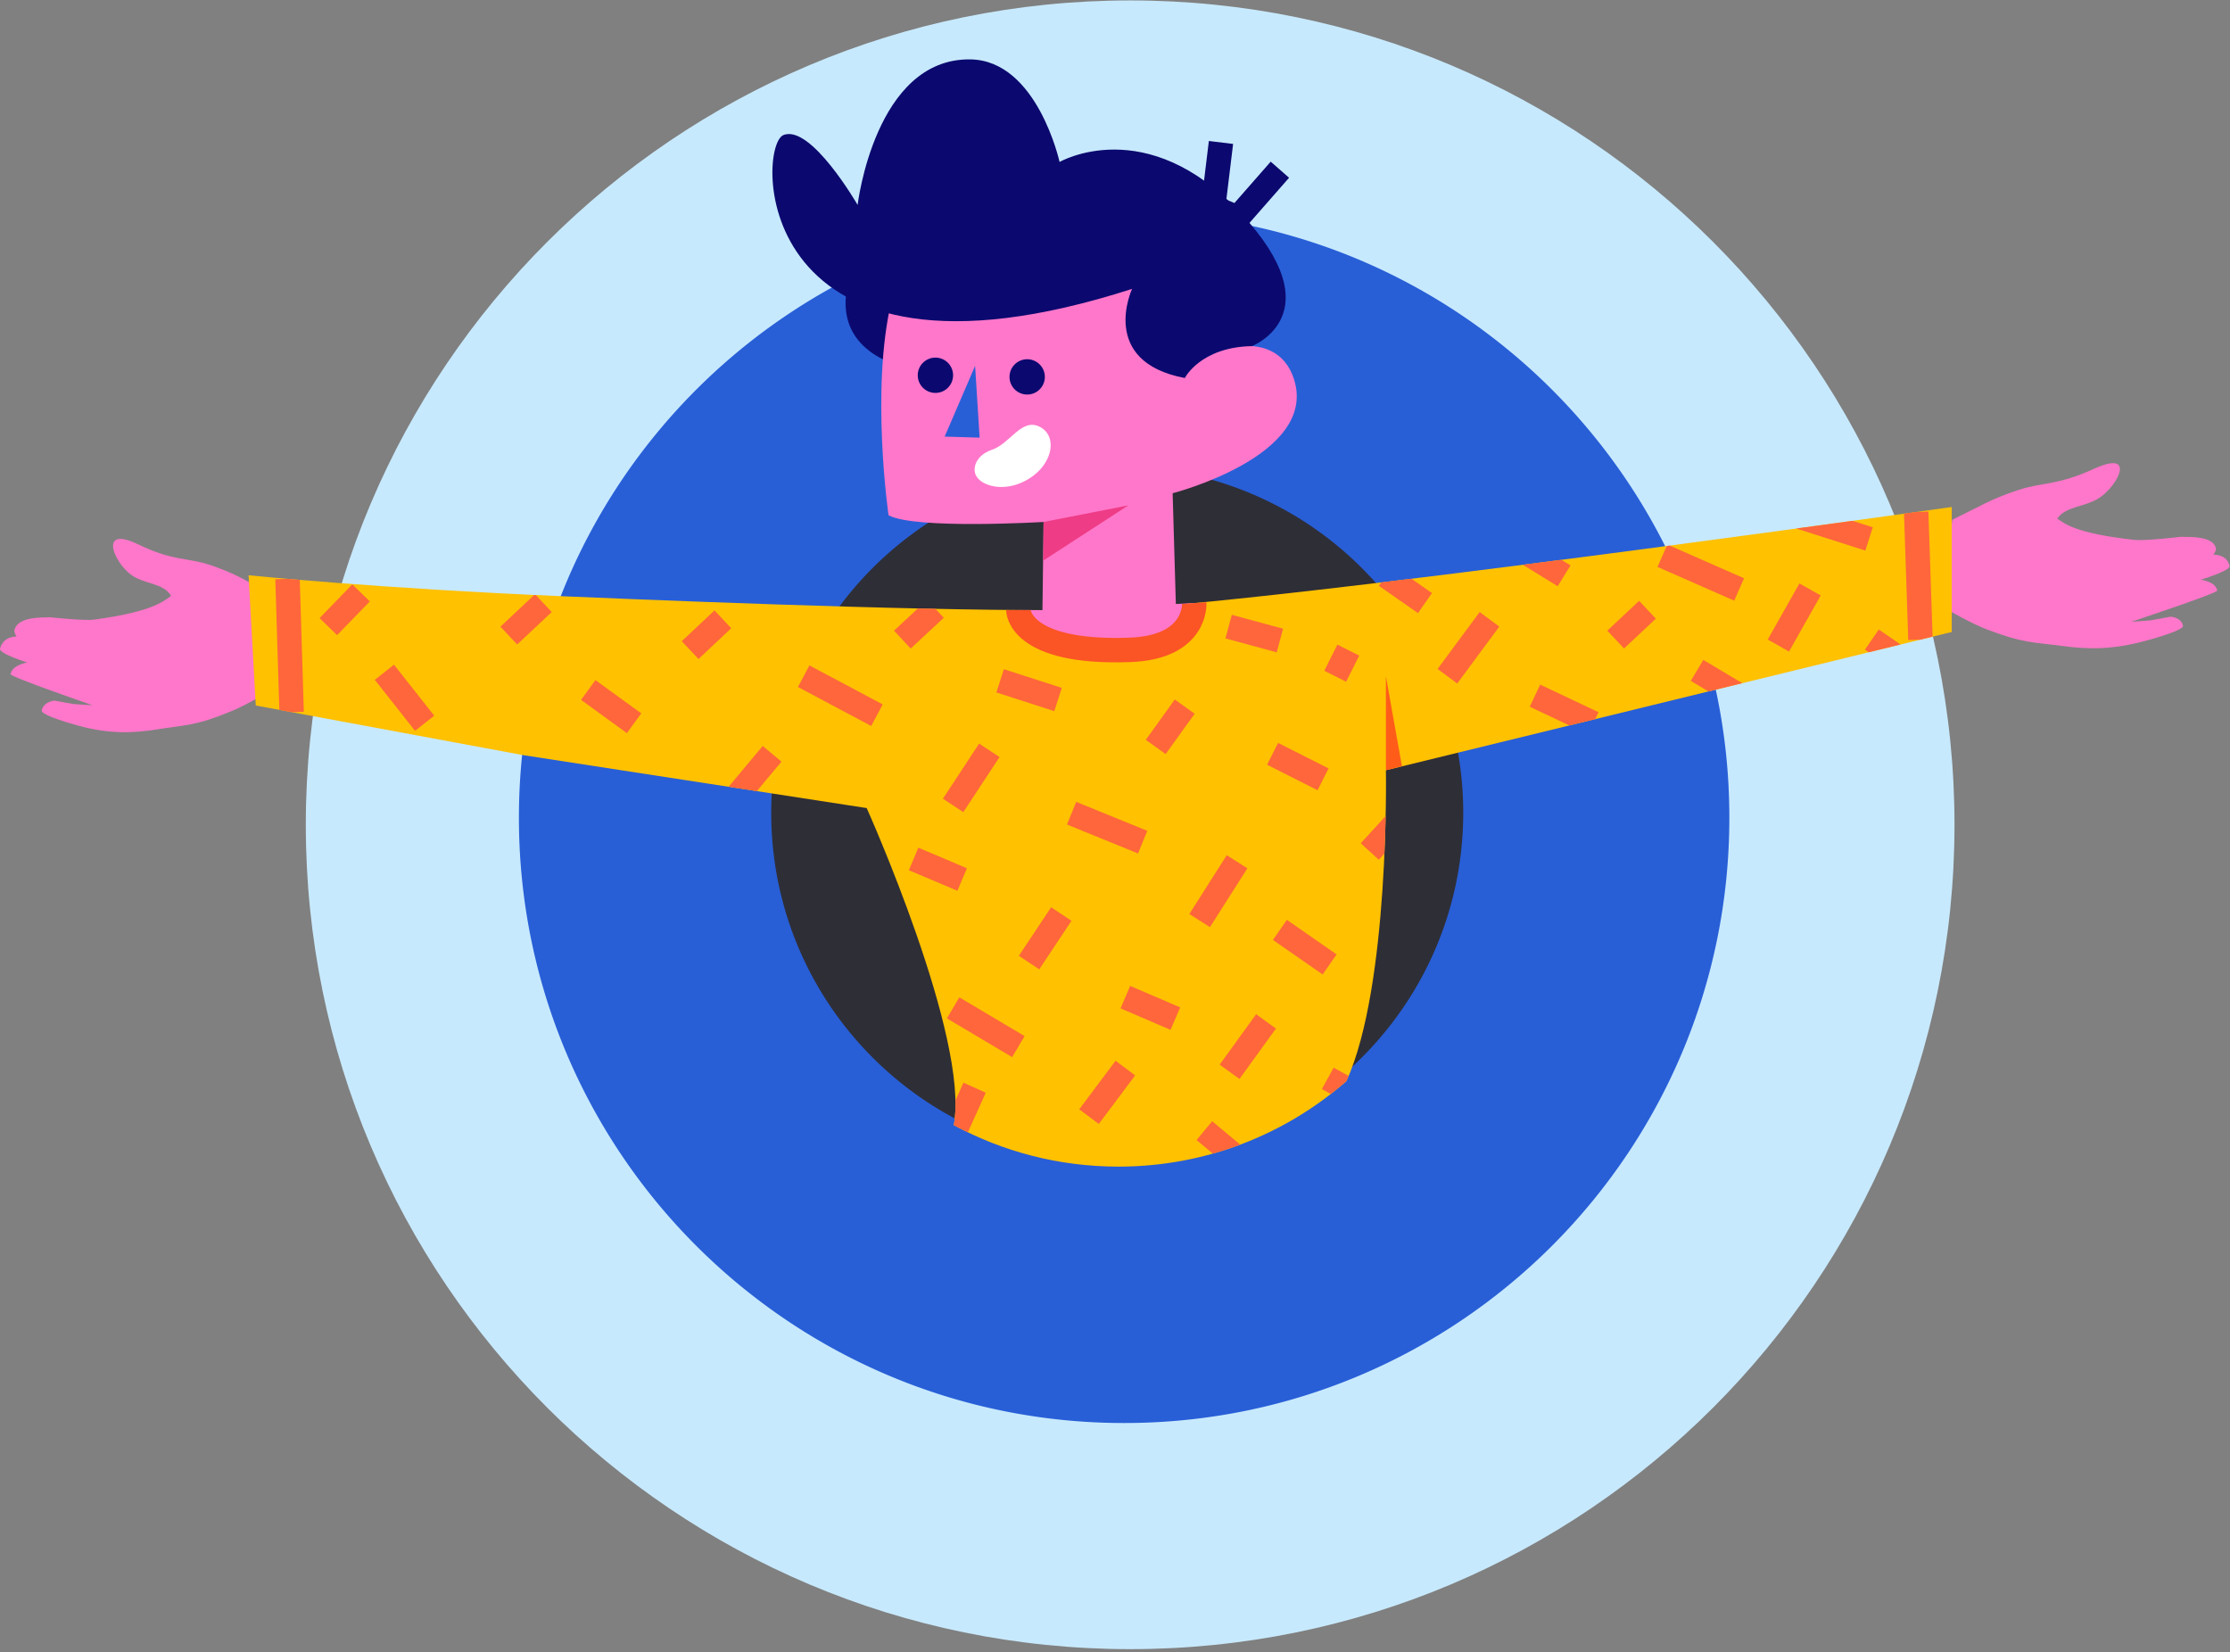 <svg xmlns="http://www.w3.org/2000/svg" xmlns:xlink="http://www.w3.org/1999/xlink" width="575" height="426" viewBox="0 0 575 426"><rect x="0" y="0" width="575" height="426" fill="#808080" stroke="none"/><defs><path id="h2v6b" d="M1354.963 435.667c0 117.39-95.165 212.556-212.557 212.556-117.391 0-212.556-95.165-212.556-212.556 0-117.392 95.165-212.557 212.556-212.557 117.392 0 212.557 95.165 212.557 212.557"/><path id="h2v6c" d="M1289.728 435.664c0 81.36-65.955 147.315-147.314 147.315-81.36 0-147.314-65.956-147.314-147.315s65.955-147.314 147.314-147.314 147.314 65.955 147.314 147.314"/><path id="h2v6d" d="M1232.735 435.663c0 49.883-40.438 90.322-90.322 90.322s-90.323-40.439-90.323-90.322c0-49.884 40.439-90.323 90.323-90.323 49.884 0 90.322 40.439 90.322 90.323"/><path id="h2v6e" d="M1250.052 429.467c0 64.046-51.913 115.966-115.95 115.966-64.039 0-115.952-51.92-115.952-115.966 0-64.047 51.913-115.967 115.951-115.967s115.951 51.92 115.951 115.967"/><path id="h2v6f" d="M1274.03 435.262c0 73.14-59.285 132.432-132.416 132.432-73.13 0-132.414-59.291-132.414-132.432 0-73.14 59.284-132.432 132.414-132.432 73.131 0 132.416 59.292 132.416 132.432"/><path id="h2v6g" d="M1292.947 398.745a154.693 154.693 0 0 0-13.623-36.932c-26.021-49.94-78.262-84.043-138.47-84.043-65.242 0-121.134 40.043-144.443 96.9a154.727 154.727 0 0 0-10.56 40.988 157.77 157.77 0 0 0-1.051 18.187c0 86.197 69.869 156.075 156.054 156.075 86.187 0 156.056-69.878 156.056-156.075 0-12.07-1.368-23.817-3.963-35.1m-95.149 100.991c-15.69 13.743-36.234 22.062-58.721 22.062-15.356 0-29.802-3.875-42.416-10.702-27.876-15.094-46.806-44.6-46.806-78.53 0-2.355.094-4.686.27-6.993 1.41-18.146 8.241-34.771 18.884-48.25 16.335-20.7 41.652-33.985 70.068-33.985 25.604 0 48.689 10.79 64.96 28.073 11.217 11.906 19.195 26.905 22.523 43.583a89.365 89.365 0 0 1 1.731 17.571c0 26.787-11.804 50.822-30.493 67.171"/><path id="h2v6h" d="M1354.399 357.017l7.595-3.794s3.504-1.943 9.59-3.932c6.086-1.99 9.77-1.047 19.355-5.417 10.878-4.96 6.26 4.187 1.492 7.41-3.722 2.513-8.682 2.128-10.97 5.435 1.783 1.156 4.314 3.768 19.845 5.487 2.785.308 11.86-.78 11.86-.78 2.712.023 8.374-.217 9.18 2.863.2.764-.663 1.737-.663 1.737s3.544-.232 4.19 2.914c.254 1.237-7.432 3.54-7.432 3.54s3.873.446 4.261 2.793c.11.663-22.175 8.06-22.175 8.06l5.01-.377 5.14-.941s2.755.134 3.202 2.341c.177.876-4.452 2.466-9.89 3.935-8.463 2.286-14.786 2.12-21.063 1.285-7.584-1.01-10.145-.67-19.403-4.202-3.819-1.457-9.575-4.585-12.023-6.232"/><path id="h2v6i" d="M921.511 376.463l-7.177-3.83s-3.298-1.97-9.114-3.94c-5.817-1.969-9.47-.915-18.553-5.31-10.308-4.99-6.37 4.494-1.917 7.778 3.476 2.563 8.34 2.069 10.367 5.486-1.812 1.243-4.445 4.021-19.71 6.105-2.737.374-11.527-.598-11.527-.598-2.648.074-8.159-.073-9.138 3.164-.242.803.54 1.805.54 1.805s-3.445-.177-4.272 3.126c-.325 1.298 7.034 3.568 7.034 3.568s-3.808.537-4.333 3c-.148.696 21.14 8.025 21.14 8.025l-4.865-.303-4.959-.89s-2.697.192-3.27 2.51c-.229.92 4.19 2.498 9.407 3.935 8.117 2.237 14.299 1.946 20.477.958 7.466-1.195 9.943-.887 19.198-4.752 3.819-1.595 9.631-4.974 12.123-6.74"/><path id="h2v6a" d="M1279.789 363.91c-24.205 3.215-51.075 6.683-75.365 9.593-30.097 3.597-56.233 6.336-68.414 6.653-15.7.412-39.885.03-66.755-.744-23.464-.675-48.977-1.649-72.674-2.652-48.67-2.066-81.481-5.428-81.481-5.428l1.85 33.58 69.06 12.814 64.341 9.91 24.12 3.72s26.601 59.238 22.464 81.757c12.628 6.823 27.088 10.696 42.46 10.696 22.51 0 43.076-8.314 58.783-22.05 11.181-24.555 10.176-80.15 10.176-80.15l18.616-4.546 66.456-16.242 60.827-14.867V353.73s-33.387 4.723-74.464 10.18"/><path id="h2v6k" d="M1425.878 342.42v37.51l-80.941 17.308-88.433 18.906-24.77 5.293s1.337 64.714-13.542 93.298c-20.9 15.99-48.267 25.667-78.221 25.667-20.455 0-39.697-4.507-56.5-12.45 5.505-26.214-29.891-95.17-29.891-95.17l-32.097-4.33-85.618-11.537-100.496-13.55-4.809-39.089s54.608 2.548 119.372 4.952c31.533 1.168 65.484 2.301 96.705 3.087 35.755.901 67.938 1.346 88.83.867 16.21-.368 50.988-3.558 91.036-7.745 32.323-3.388 68.08-7.424 100.285-11.167 54.663-6.352 99.09-11.85 99.09-11.85"/><path id="h2v6m" d="M1149 415.596l7.473-10.396"/><path id="h2v6o" d="M1179.13 417.37l13.017 6.574"/><path id="h2v6q" d="M950.12 396.34l10.366 13.149"/><path id="h2v6s" d="M982.19 386.88l8.919-8.37"/><path id="h2v6u" d="M944.097 375.88l-8.437 8.691"/><path id="h2v6w" d="M1002.68 400.91l11.812 8.575"/><path id="h2v6y" d="M1028.95 390.628l8.437-7.938"/><path id="h2v6A" d="M1050.08 417.37l-11 13.149"/><path id="h2v6C" d="M1058.23 397.36l18.888 10.05"/><path id="h2v6E" d="M1083.67 387.915l8.526-7.925"/><path id="h2v6G" d="M1106.094 416.47l-9.334 14.202"/><path id="h2v6I" d="M1127.31 432.68l18.32 7.462"/><path id="h2v6K" d="M1169.972 445.2l-9.642 15.165"/><path id="h2v6M" d="M1181.02 462.77l12.821 8.907"/><path id="h2v6O" d="M1124.65 458.68l-8.31 12.517"/><path id="h2v6Q" d="M1177.441 486.36l-9.401 12.999"/><path id="h2v6S" d="M1154.062 485.646l-12.892-5.536"/><path id="h2v6U" d="M1141.17 498.4l-9.37 12.517"/><path id="h2v6W" d="M1161.54 514.53l14.464 12.035"/><path id="h2v6Y" d="M1113.582 492.86l-16.822-9.99"/><path id="h2v6aa" d="M1099.09 449.775l-12.52-5.295"/><path id="h2v6ac" d="M1193.36 501.05l13.5 7.462"/><path id="h2v6ae" d="M1102.297 503.46l-7.717 17.09"/><path id="h2v6ag" d="M1204.2 442.554l7.232-7.924"/><path id="h2v6ai" d="M1195.28 397.361l3.375-6.731"/><path id="h2v6ak" d="M1123.812 403.364l-14.932-4.814"/><path id="h2v6am" d="M1181.013 388.155l-13.213-3.585"/><path id="h2v6ao" d="M1208.35 371.47l10.078 7.033"/><path id="h2v6aq" d="M1235.058 382.69l-10.848 14.67"/><path id="h2v6as" d="M1246.79 402.38l15.032 7.101"/><path id="h2v6au" d="M1267.6 387.91l8.196-7.69"/><path id="h2v6aw" d="M1254.3 371.471l-12.01-7.391"/><path id="h2v6ay" d="M1288.58 395.86l15.67 9.343"/><path id="h2v6aA" d="M1299.428 374.994l-19.768-8.704"/><path id="h2v6aC" d="M1317.716 374.99l-8.166 14.457"/><path id="h2v6aE" d="M1332.93 361.963l-19.3-6.163"/><path id="h2v6aG" d="M1333.65 387.91l14.705 10.11"/><path id="h2v6aI" d="M925.14 372.26l1.055 34.37"/><path id="h2v6aK" d="M1345.08 355.02l1.11 32.907"/><path id="h2v6aL" d="M1212.484 420.55l-4.134 1.062V397.36z"/><path id="h2v6aM" d="M1165.827 259.73l-2.037 16.764 6.395 2.619 10.831-12.357"/><path id="h2v6aN" d="M1077.609 279.91s-23.655 29.676 7.594 38.217z"/><path id="h2v6aO" d="M1156.496 320.468c2.414-6.719 23.45-14.82 28.195.43 6.118 19.666-31.33 29.279-31.33 29.279l.83 28.556 4.737-.23s8.377 11.693-16.573 12.055c-28.157.407-28.779-10.261-28.779-10.261l6.216.027.293-22.741s-33.133 1.98-39.975-1.724c0 0-4.676-32.327.721-55.094l27.604-24.015 43.789 4z"/><path id="h2v6aP" d="M1158.931 378.51s.771 11.42-16.573 12.054c-28.778 1.053-28.778-10.26-28.778-10.26"/><path id="h2v6aQ" d="M1173.797 312.253s21.44-8.27-2.905-34.333c-24.345-26.063-46.683-13.159-46.683-13.159s-5.769-26.218-23.024-26.449c-24.582-.328-29.05 37.528-29.05 37.528s-12.021-20.844-19.118-18.02c-7.098 2.824-8.51 71.322 89.884 39.672 0 0-8.746 18.743 13.593 22.976 0 0 4.05-7.993 17.303-8.215"/><path id="h2v6aR" d="M1102.314 344.451c.27 3.284 5.986 5.435 11.568 3.204 8.274-3.305 10.34-11.857 5.336-14.544-4.792-2.573-7.684 4.288-12.475 5.868-2.607.86-4.634 2.976-4.429 5.472"/><path id="h2v6aS" d="M1120.082 357.584l21.85-4.274-21.922 14.23z"/><path id="h2v6aT" d="M1102.428 317.34l-7.848 18.23 9.012.275z"/><path id="h2v6aU" d="M1111.389 319.292a4.551 4.551 0 0 0 3.579 5.352 4.55 4.55 0 1 0 1.781-8.926 4.556 4.556 0 0 0-5.36 3.574"/><path id="h2v6aV" d="M1087.729 318.872a4.551 4.551 0 0 0 3.578 5.352 4.55 4.55 0 1 0 1.782-8.926 4.557 4.557 0 0 0-5.36 3.574"/><clipPath id="h2v6j"><use xlink:href="#h2v6a"/></clipPath><clipPath id="h2v6l"><use xlink:href="#h2v6a"/></clipPath><clipPath id="h2v6n"><use xlink:href="#h2v6a"/></clipPath><clipPath id="h2v6p"><use xlink:href="#h2v6a"/></clipPath><clipPath id="h2v6r"><use xlink:href="#h2v6a"/></clipPath><clipPath id="h2v6t"><use xlink:href="#h2v6a"/></clipPath><clipPath id="h2v6v"><use xlink:href="#h2v6a"/></clipPath><clipPath id="h2v6x"><use xlink:href="#h2v6a"/></clipPath><clipPath id="h2v6z"><use xlink:href="#h2v6a"/></clipPath><clipPath id="h2v6B"><use xlink:href="#h2v6a"/></clipPath><clipPath id="h2v6D"><use xlink:href="#h2v6a"/></clipPath><clipPath id="h2v6F"><use xlink:href="#h2v6a"/></clipPath><clipPath id="h2v6H"><use xlink:href="#h2v6a"/></clipPath><clipPath id="h2v6J"><use xlink:href="#h2v6a"/></clipPath><clipPath id="h2v6L"><use xlink:href="#h2v6a"/></clipPath><clipPath id="h2v6N"><use xlink:href="#h2v6a"/></clipPath><clipPath id="h2v6P"><use xlink:href="#h2v6a"/></clipPath><clipPath id="h2v6R"><use xlink:href="#h2v6a"/></clipPath><clipPath id="h2v6T"><use xlink:href="#h2v6a"/></clipPath><clipPath id="h2v6V"><use xlink:href="#h2v6a"/></clipPath><clipPath id="h2v6X"><use xlink:href="#h2v6a"/></clipPath><clipPath id="h2v6Z"><use xlink:href="#h2v6a"/></clipPath><clipPath id="h2v6ab"><use xlink:href="#h2v6a"/></clipPath><clipPath id="h2v6ad"><use xlink:href="#h2v6a"/></clipPath><clipPath id="h2v6af"><use xlink:href="#h2v6a"/></clipPath><clipPath id="h2v6ah"><use xlink:href="#h2v6a"/></clipPath><clipPath id="h2v6aj"><use xlink:href="#h2v6a"/></clipPath><clipPath id="h2v6al"><use xlink:href="#h2v6a"/></clipPath><clipPath id="h2v6an"><use xlink:href="#h2v6a"/></clipPath><clipPath id="h2v6ap"><use xlink:href="#h2v6a"/></clipPath><clipPath id="h2v6ar"><use xlink:href="#h2v6a"/></clipPath><clipPath id="h2v6at"><use xlink:href="#h2v6a"/></clipPath><clipPath id="h2v6av"><use xlink:href="#h2v6a"/></clipPath><clipPath id="h2v6ax"><use xlink:href="#h2v6a"/></clipPath><clipPath id="h2v6az"><use xlink:href="#h2v6a"/></clipPath><clipPath id="h2v6aB"><use xlink:href="#h2v6a"/></clipPath><clipPath id="h2v6aD"><use xlink:href="#h2v6a"/></clipPath><clipPath id="h2v6aF"><use xlink:href="#h2v6a"/></clipPath><clipPath id="h2v6aH"><use xlink:href="#h2v6a"/></clipPath><clipPath id="h2v6aJ"><use xlink:href="#h2v6a"/></clipPath></defs><g><g transform="translate(-851 -223)"><use fill="#c7e9fd" xlink:href="#h2v6b"/></g><g transform="translate(-851 -223)"><use fill="#bbe0ff" xlink:href="#h2v6c"/></g><g transform="translate(-851 -223)"><use fill="#aad5ff" xlink:href="#h2v6d"/></g><g transform="translate(-851 -223)"><g><use fill="#242429" xlink:href="#h2v6e"/></g><g><use fill="#2e2e37" xlink:href="#h2v6f"/></g><g><use fill="#285fd7" xlink:href="#h2v6g"/></g></g><g transform="translate(-851 -223)"><g><use fill="#ff77ca" xlink:href="#h2v6h"/></g><g><use fill="#ff77ca" xlink:href="#h2v6i"/></g><g><g><g/><g clip-path="url(#h2v6j)"><use fill="#ffc100" xlink:href="#h2v6k"/></g></g><g><g/><g clip-path="url(#h2v6l)"><use fill="#fff" fill-opacity="0" stroke="#ff663b" stroke-miterlimit="50" stroke-width="6.3" xlink:href="#h2v6m"/></g></g><g><g/><g clip-path="url(#h2v6n)"><use fill="#fff" fill-opacity="0" stroke="#ff663b" stroke-miterlimit="50" stroke-width="6.3" xlink:href="#h2v6o"/></g></g><g><g/><g clip-path="url(#h2v6p)"><use fill="#fff" fill-opacity="0" stroke="#ff663b" stroke-miterlimit="50" stroke-width="6.3" xlink:href="#h2v6q"/></g></g><g><g/><g clip-path="url(#h2v6r)"><use fill="#fff" fill-opacity="0" stroke="#ff663b" stroke-miterlimit="50" stroke-width="6.3" xlink:href="#h2v6s"/></g></g><g><g/><g clip-path="url(#h2v6t)"><use fill="#fff" fill-opacity="0" stroke="#ff663b" stroke-miterlimit="50" stroke-width="6.3" xlink:href="#h2v6u"/></g></g><g><g/><g clip-path="url(#h2v6v)"><use fill="#fff" fill-opacity="0" stroke="#ff663b" stroke-miterlimit="50" stroke-width="6.3" xlink:href="#h2v6w"/></g></g><g><g/><g clip-path="url(#h2v6x)"><use fill="#fff" fill-opacity="0" stroke="#ff663b" stroke-miterlimit="50" stroke-width="6.3" xlink:href="#h2v6y"/></g></g><g><g/><g clip-path="url(#h2v6z)"><use fill="#fff" fill-opacity="0" stroke="#ff663b" stroke-miterlimit="50" stroke-width="6.3" xlink:href="#h2v6A"/></g></g><g><g/><g clip-path="url(#h2v6B)"><use fill="#fff" fill-opacity="0" stroke="#ff663b" stroke-miterlimit="50" stroke-width="6.3" xlink:href="#h2v6C"/></g></g><g><g/><g clip-path="url(#h2v6D)"><use fill="#fff" fill-opacity="0" stroke="#ff663b" stroke-miterlimit="50" stroke-width="6.3" xlink:href="#h2v6E"/></g></g><g><g/><g clip-path="url(#h2v6F)"><use fill="#fff" fill-opacity="0" stroke="#ff663b" stroke-miterlimit="50" stroke-width="6.3" xlink:href="#h2v6G"/></g></g><g><g/><g clip-path="url(#h2v6H)"><use fill="#fff" fill-opacity="0" stroke="#ff663b" stroke-miterlimit="50" stroke-width="6.3" xlink:href="#h2v6I"/></g></g><g><g/><g clip-path="url(#h2v6J)"><use fill="#fff" fill-opacity="0" stroke="#ff663b" stroke-miterlimit="50" stroke-width="6.3" xlink:href="#h2v6K"/></g></g><g><g/><g clip-path="url(#h2v6L)"><use fill="#fff" fill-opacity="0" stroke="#ff663b" stroke-miterlimit="50" stroke-width="6.3" xlink:href="#h2v6M"/></g></g><g><g/><g clip-path="url(#h2v6N)"><use fill="#fff" fill-opacity="0" stroke="#ff663b" stroke-miterlimit="50" stroke-width="6.3" xlink:href="#h2v6O"/></g></g><g><g/><g clip-path="url(#h2v6P)"><use fill="#fff" fill-opacity="0" stroke="#ff663b" stroke-miterlimit="50" stroke-width="6.3" xlink:href="#h2v6Q"/></g></g><g><g/><g clip-path="url(#h2v6R)"><use fill="#fff" fill-opacity="0" stroke="#ff663b" stroke-miterlimit="50" stroke-width="6.3" xlink:href="#h2v6S"/></g></g><g><g/><g clip-path="url(#h2v6T)"><use fill="#fff" fill-opacity="0" stroke="#ff663b" stroke-miterlimit="50" stroke-width="6.3" xlink:href="#h2v6U"/></g></g><g><g/><g clip-path="url(#h2v6V)"><use fill="#fff" fill-opacity="0" stroke="#ff663b" stroke-miterlimit="50" stroke-width="6.3" xlink:href="#h2v6W"/></g></g><g><g/><g clip-path="url(#h2v6X)"><use fill="#fff" fill-opacity="0" stroke="#ff663b" stroke-miterlimit="50" stroke-width="6.3" xlink:href="#h2v6Y"/></g></g><g><g/><g clip-path="url(#h2v6Z)"><use fill="#fff" fill-opacity="0" stroke="#ff663b" stroke-miterlimit="50" stroke-width="6.3" xlink:href="#h2v6aa"/></g></g><g><g/><g clip-path="url(#h2v6ab)"><use fill="#fff" fill-opacity="0" stroke="#ff663b" stroke-miterlimit="50" stroke-width="6.3" xlink:href="#h2v6ac"/></g></g><g><g/><g clip-path="url(#h2v6ad)"><use fill="#fff" fill-opacity="0" stroke="#ff663b" stroke-miterlimit="50" stroke-width="6.3" xlink:href="#h2v6ae"/></g></g><g><g/><g clip-path="url(#h2v6af)"><use fill="#fff" fill-opacity="0" stroke="#ff663b" stroke-miterlimit="50" stroke-width="6.3" xlink:href="#h2v6ag"/></g></g><g><g/><g clip-path="url(#h2v6ah)"><use fill="#fff" fill-opacity="0" stroke="#ff663b" stroke-miterlimit="50" stroke-width="6.3" xlink:href="#h2v6ai"/></g></g><g><g/><g clip-path="url(#h2v6aj)"><use fill="#fff" fill-opacity="0" stroke="#ff663b" stroke-miterlimit="50" stroke-width="6.3" xlink:href="#h2v6ak"/></g></g><g><g/><g clip-path="url(#h2v6al)"><use fill="#fff" fill-opacity="0" stroke="#ff663b" stroke-miterlimit="50" stroke-width="6.3" xlink:href="#h2v6am"/></g></g><g><g/><g clip-path="url(#h2v6an)"><use fill="#fff" fill-opacity="0" stroke="#ff663b" stroke-miterlimit="50" stroke-width="6.3" xlink:href="#h2v6ao"/></g></g><g><g/><g clip-path="url(#h2v6ap)"><use fill="#fff" fill-opacity="0" stroke="#ff663b" stroke-miterlimit="50" stroke-width="6.3" xlink:href="#h2v6aq"/></g></g><g><g/><g clip-path="url(#h2v6ar)"><use fill="#fff" fill-opacity="0" stroke="#ff663b" stroke-miterlimit="50" stroke-width="6.3" xlink:href="#h2v6as"/></g></g><g><g/><g clip-path="url(#h2v6at)"><use fill="#fff" fill-opacity="0" stroke="#ff663b" stroke-miterlimit="50" stroke-width="6.3" xlink:href="#h2v6au"/></g></g><g><g/><g clip-path="url(#h2v6av)"><use fill="#fff" fill-opacity="0" stroke="#ff663b" stroke-miterlimit="50" stroke-width="6.3" xlink:href="#h2v6aw"/></g></g><g><g/><g clip-path="url(#h2v6ax)"><use fill="#fff" fill-opacity="0" stroke="#ff663b" stroke-miterlimit="50" stroke-width="6.3" xlink:href="#h2v6ay"/></g></g><g><g/><g clip-path="url(#h2v6az)"><use fill="#fff" fill-opacity="0" stroke="#ff663b" stroke-miterlimit="50" stroke-width="6.3" xlink:href="#h2v6aA"/></g></g><g><g/><g clip-path="url(#h2v6aB)"><use fill="#fff" fill-opacity="0" stroke="#ff663b" stroke-miterlimit="50" stroke-width="6.3" xlink:href="#h2v6aC"/></g></g><g><g/><g clip-path="url(#h2v6aD)"><use fill="#fff" fill-opacity="0" stroke="#ff663b" stroke-miterlimit="50" stroke-width="6.3" xlink:href="#h2v6aE"/></g></g><g><g/><g clip-path="url(#h2v6aF)"><use fill="#fff" fill-opacity="0" stroke="#ff663b" stroke-miterlimit="50" stroke-width="6.3" xlink:href="#h2v6aG"/></g></g><g><g/><g clip-path="url(#h2v6aH)"><use fill="#fff" fill-opacity="0" stroke="#ff663b" stroke-miterlimit="50" stroke-width="6.3" xlink:href="#h2v6aI"/></g></g><g><g/><g clip-path="url(#h2v6aJ)"><use fill="#fff" fill-opacity="0" stroke="#ff663b" stroke-miterlimit="50" stroke-width="6.3" xlink:href="#h2v6aK"/></g></g></g><g><g><use fill="#ff5c1a" xlink:href="#h2v6aL"/></g><g><use fill="#fff" fill-opacity="0" stroke="#0b096f" stroke-miterlimit="50" stroke-width="6.3" xlink:href="#h2v6aM"/></g><g><use fill="#0b096f" xlink:href="#h2v6aN"/></g><g><use fill="#ff77ca" xlink:href="#h2v6aO"/></g><g><use fill="#fff" fill-opacity="0" stroke="#fb5425" stroke-miterlimit="50" stroke-width="6.3" xlink:href="#h2v6aP"/></g><g><use fill="#0b096f" xlink:href="#h2v6aQ"/></g><g><use fill="#fff" xlink:href="#h2v6aR"/></g><g><use fill="#ef3c86" xlink:href="#h2v6aS"/></g><g><use fill="#285fd7" xlink:href="#h2v6aT"/></g><g><use fill="#0b096f" xlink:href="#h2v6aU"/></g><g><use fill="#0b096f" xlink:href="#h2v6aV"/></g></g></g></g></svg>